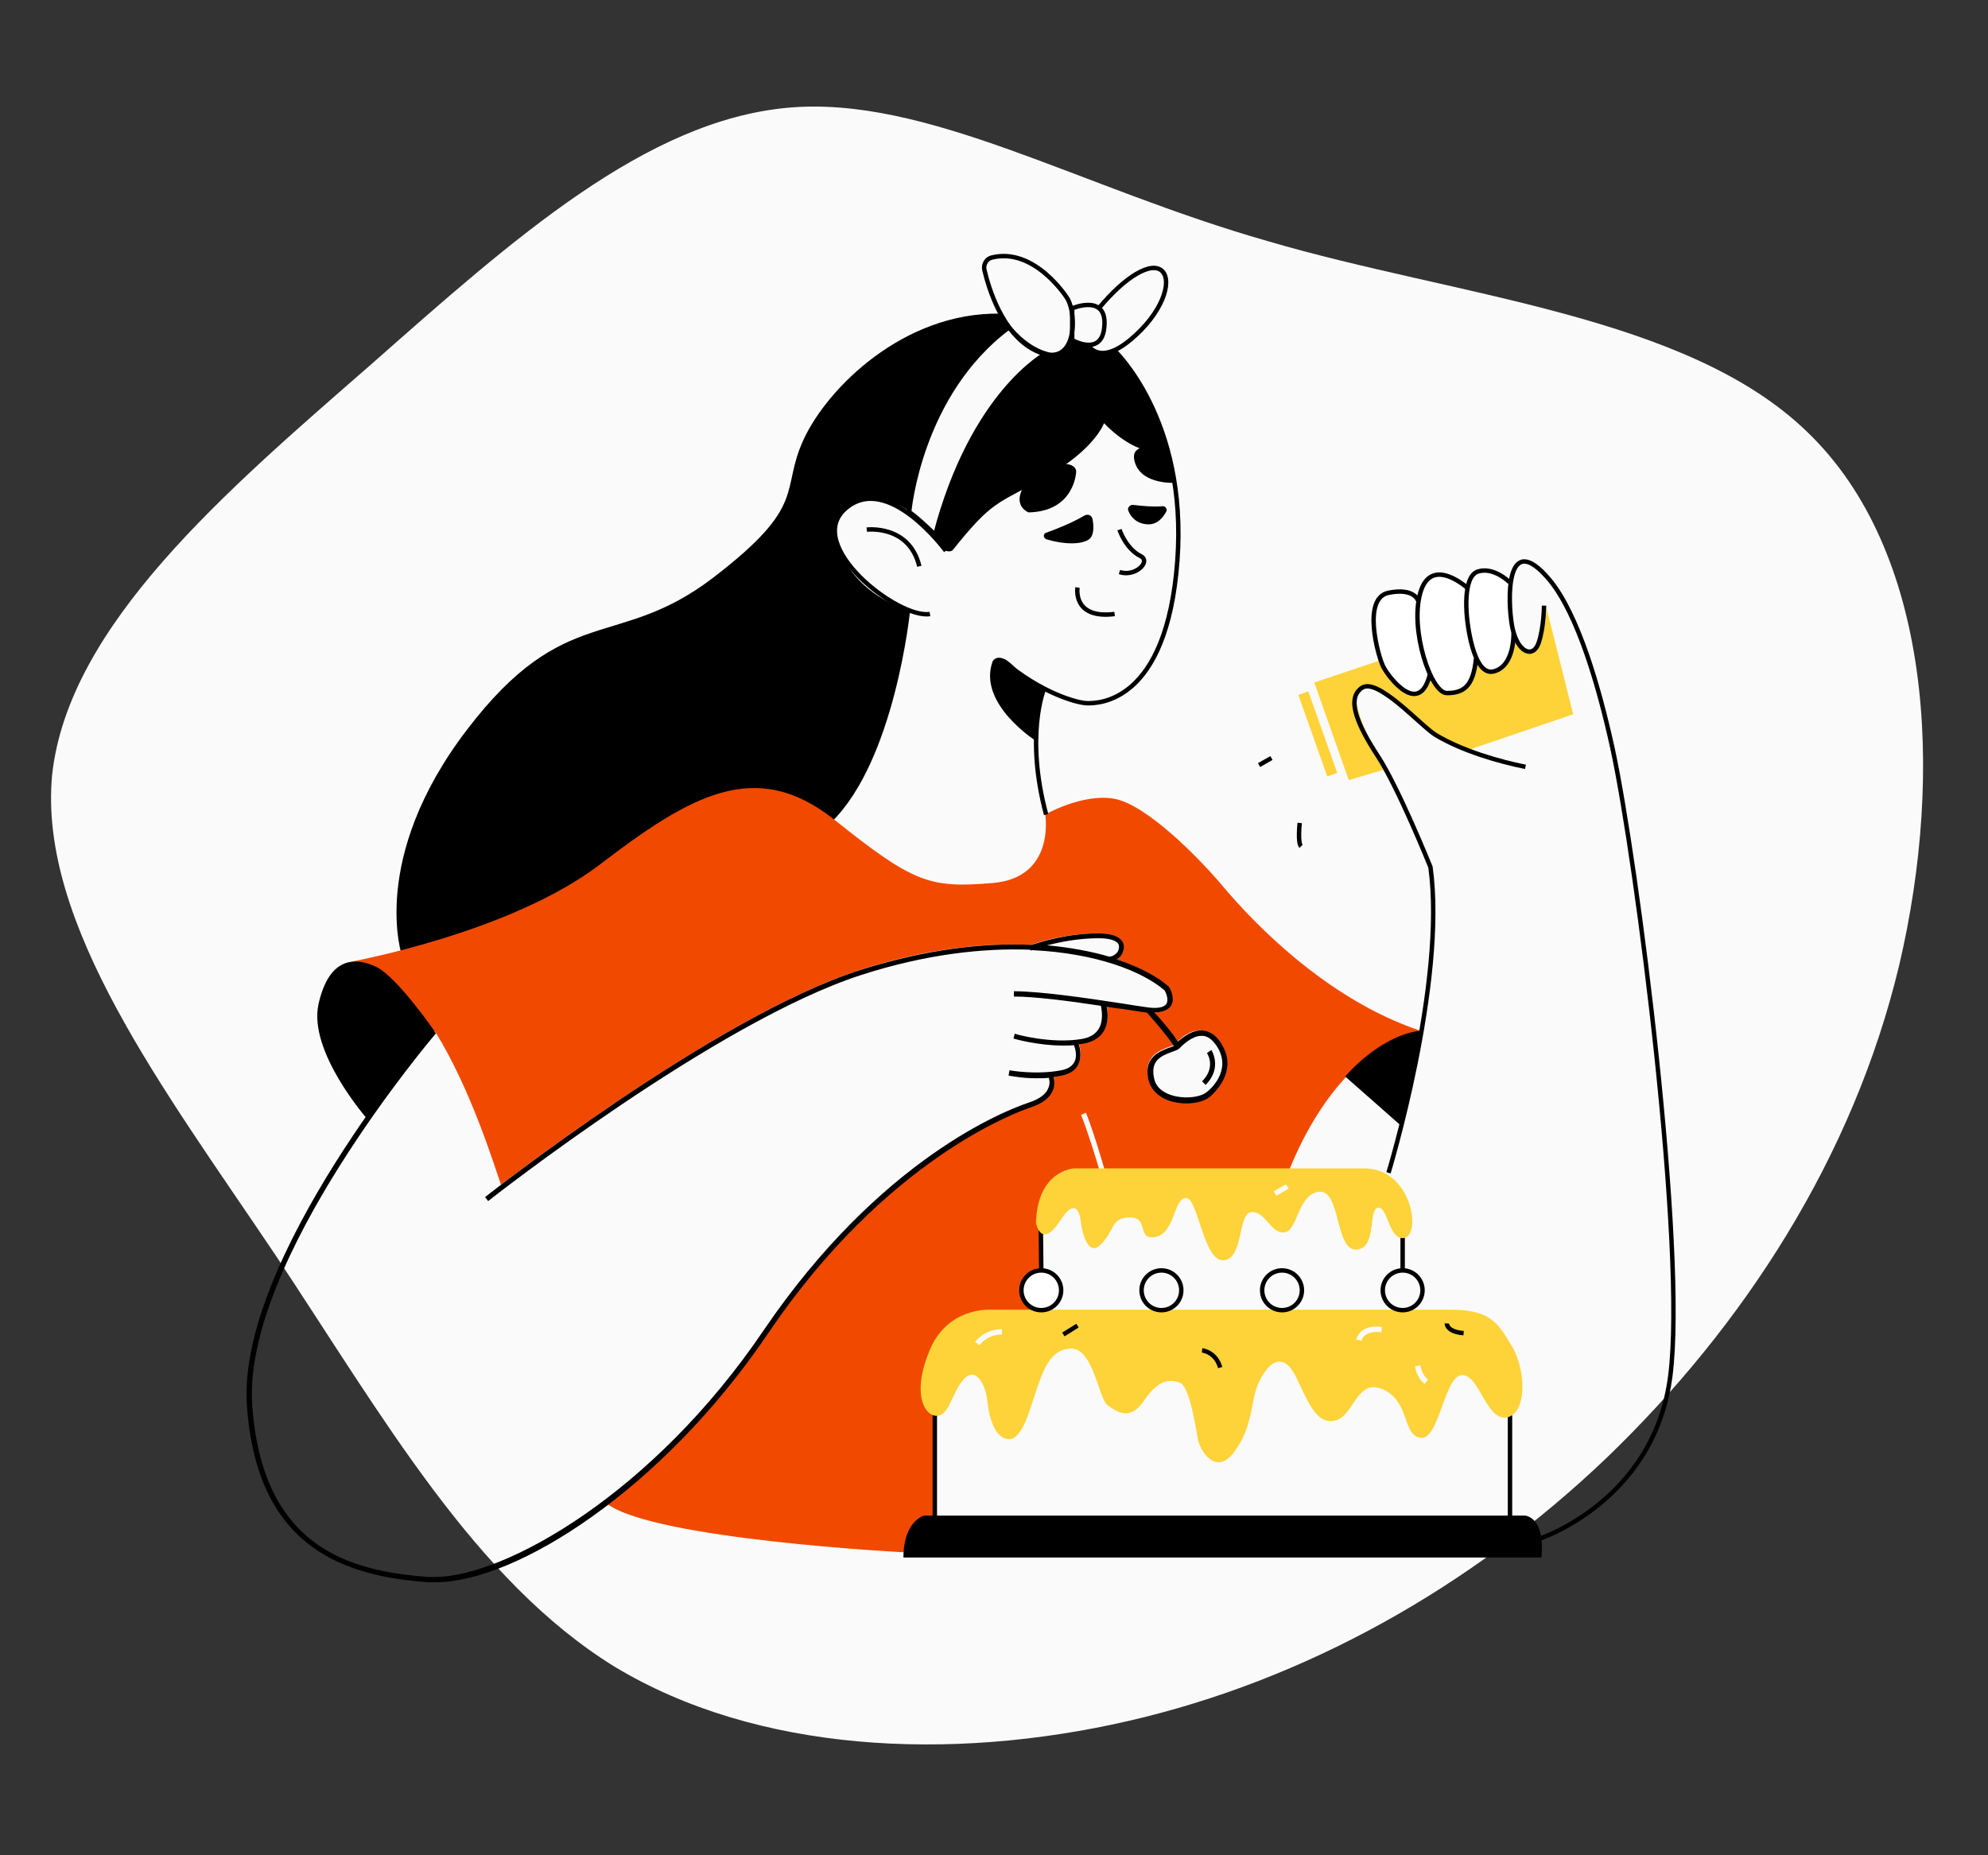<?xml version="1.0" encoding="utf-8"?>
<!-- Generator: Adobe Illustrator 25.0.1, SVG Export Plug-In . SVG Version: 6.00 Build 0)  -->
<svg version="1.1" id="Capa_1" xmlns="http://www.w3.org/2000/svg" xmlns:xlink="http://www.w3.org/1999/xlink" x="0px" y="0px"
	 viewBox="0 0 450 420" style="enable-background:new 0 0 450 420;" xml:space="preserve">
<rect x="0" y="0" width="450" height="420" fill="#333333" stroke="none"/>
<style type="text/css">
	.st0{fill:#FAFAFA;}
	.st1{display:none;}
	.st2{fill:#F14900;}
	.st3{fill:none;stroke:#000000;stroke-miterlimit:10;}
	.st4{fill:#FED339;}
	.st5{fill:#FFFFFF;stroke:#000000;stroke-miterlimit:10;}
</style>
<path class="st0" d="M287,54.6c42.9,12.6,94.8,16.7,122.1,43.2c28,26.9,31.1,76.8,20.8,120.7c-10.4,43.5-35.2,81.7-66.3,111.6
	c-30.7,29.3-68.2,50.3-108.2,59.5c-40.4,9.3-84.2,7.1-116.3-12.3c-31.6-19.5-52.4-56.5-76.9-93.4c-25-37.2-53.6-74.7-50.4-108.5
	c3.7-33.9,39.3-64.2,72.2-92.9c32.4-28.6,62.1-55.1,94.2-58.1C209.7,21.5,244.2,42.4,287,54.6z"/>
<path d="M91,216.4c0,0-7.6-22,14.7-51.2s34-17.8,55.7-34.4s15.1-19.6,20.5-31.3s22.7-28.9,44.6-28.5c0,0,0.7,2,1.9,3.2
	c0,0-16.8,9.5-22.6,41.5c0,0-9.3-6.7-15.5,0.6c-3.3,3.9,0.5,17.2,15.7,22c0,0-3.4,33.8-17.8,47.8C188.2,186,101.1,217.4,91,216.4z"
	/>
<g id="Capa_2_1_" class="st1">
</g>
<g id="CHICOPAN">
</g>
<path class="st2" d="M277.2,201.1c-6-7.2-17.9-19.1-25.1-20.3s-15.5,3.6-15.5,3.6s2.4,14.3-11.9,15.5s-17.9,0-35.8-14.3
	s-32.8-5.4-53.1,10.1c-20.3,15.5-56.3,22-56.3,22c6.5,0.4,12.7,7,18,15.4c0.1-0.1,0.2-0.2,0.2-0.2l0.9,0.8c0,0,0.3-0.3,0,0
	c8.1,13.1,13.4,30.5,14.8,34.5c12.3-9.4,53.3-39.6,81.2-48.6c14.8-4.8,27.9-6.2,38.8-5.7c1.9-0.7,8-2.6,15.1-2.6
	c3.8,0,5.1,1.1,5.6,2.1c0.5,0.9,0.3,2.1-0.5,3c-0.3,0.3-0.6,0.6-0.9,0.8c5.2,1.7,9.2,3.9,11.7,6.1l0.1,0.1c0.1,0.1,1.6,2.6,0.4,4.4
	c-0.6,0.9-1.9,1.4-3.7,1.4c1.4,1.6,4,4.7,5.3,6.6c1.1-1.1,3.4-2.9,5.8-2.5c1.6,0.2,3,1.3,4.2,3.2c3.7,6.1-2,11.1-2.5,11.5
	c-1.1,1.1-3.2,1.6-5.5,1.6c-1.2,0-2.4-0.2-3.5-0.5c-2.8-0.8-4.6-2.6-5.1-5.1c-1-4.9,2.6-6.2,4.7-7c0.4-0.1,0.8-0.3,1.1-0.4
	c-1.4-2.4-5.5-6.9-6-7.5c-0.1,0-0.3,0-0.4-0.1c-1.6-0.2-3.3-0.5-5.2-0.8c-1.2-0.2-2.4-0.4-3.6-0.5c0.3,1.3,0.5,3.7-0.7,5.6
	c-0.9,1.5-2.5,2.5-4.7,2.8c-0.3,0.1-0.6,0.1-0.9,0.1c0.3,1,0.8,2.9-0.1,4.5c-0.7,1.3-1.9,2.2-3.8,2.6c-0.6,0.1-1.2,0.2-1.8,0.3
	c0.2,0.7,0.3,1.7-0.1,2.9c-0.7,1.7-2.4,3.1-5.1,4c-3.3,1.1-32.7,11.8-59.4,51.1c-11,16.2-23.9,29.4-36.4,38.9
	c10.9,8,66.9,10.9,66.9,10.9s2.7-2,7.2-5.5v-27.4c0,0-3-7.6,2-16.2s21.6-4.9,21.6-4.9s0.7-11.1,0.3-20.8c-0.4-9.7,7.3-11.6,7.3-11.6
	l6.1,0c-0.7-2.4-2.9-9.5-4.2-12.6l1.1-0.5c1.4,3.3,3.7,11,4.3,13.1l41.7-0.1c11.9-29.2,29.6-31.6,29.6-31.6
	C299.9,226.1,283.2,208.2,277.2,201.1z"/>
<path class="st3" d="M252.2,79.3c0,0,16.7,15.5,14.3,47.7s-17.9,32.2-20.3,32.2s-10.7-2.4-19.1-9.6"/>
<path class="st3" d="M253.4,119.9c0,0,1.4,4.3,4.8,6c2.4,1.2-1.2,4.8-4.8,3.6"/>
<path class="st3" d="M243.9,133c0,0-1.2,7.2,8.4,6"/>
<path class="st3" d="M214.1,124.7c0,0-13.1-17.9-22.7-9.6s11.9,25.1,19.1,23.9"/>
<path class="st3" d="M196.2,119.9c0,0,9.6-1.2,11.9,8.3"/>
<path class="st3" d="M246.3,78.1c0,0,2.4,4.8,9.6-1.2c7.2-6,9.5-13.1,7.2-15.5c-2.4-2.4-8.4,1.2-14.3,8.3"/>
<path class="st3" d="M242.7,69.8c0,0,8.4-3.6,7.2,4.8c-0.9,6-7.2,2.4-7.2,2.4S242.7,72.2,242.7,69.8"/>
<path class="st3" d="M241.5,67.4c0,0-7.3-11.5-17-9.1c-1.2,0.3-1.9,1.5-1.7,2.7c1,4.3,4.1,14.6,11.5,18.3
	C243.9,84.1,243.9,71,241.5,67.4z"/>
<path class="st3" d="M236.7,80.1c0,0-16.6,8.8-25,41c0,0-3.6-3.6-5.9-5.2c0,0,2.3-26.7,22.6-41.8C228.4,74.1,231.8,78.6,236.7,80.1z
	"/>
<path class="st3" d="M236.3,156c0,0-4.3,10.5,0.5,28.4"/>
<path d="M234.3,167.6c0,0-13.1-8.4-9.6-17.9c0,0,1.4-2.7,5.4,1.8c1.6,1.9,6,4.8,6,4.8S234.3,160.5,234.3,167.6z"/>
<path d="M83.2,253.4c0,0-13.5-15.3-11.1-26.1c2.4-10.7,8.3-10.7,13.1-8.4c4.8,2.4,13.2,14.6,13.2,14.6S84.7,250.8,83.2,253.4z"/>
<path class="st4" d="M350.1,137.8l6,23.9l-24.1,8.2c0,0-12-5.5-14.9-9.9s-5.8-4.9-8.8-4.3c-4.8,1,5.1,18.5,5.1,18.5l-8.1,2.4
	l-7.8-22.1l14.9-5L342,141c0,0,1.5,7,3.9,7C349.5,148,350.1,137.8,350.1,137.8z"/>
<path class="st5" d="M321,136c0,0-0.8-3-6.7-1.8c-6,1.2-2.4,14.3-1.2,16.7c1.2,2.4,8.4,11.9,10.7,1.2"/>
<path class="st5" d="M332.4,133.3c0,0-8.4-7.8-10.9,0.9c-2.4,8.4,2.4,22.7,6,22.7s6-1.3,6.6-7.8"/>
<path class="st5" d="M341.7,131.8c0,0-3.6-3.6-7.2-2.4c-3.6,1.2-2.4,10.7-2.4,10.7s1.2,13.1,6,11.9s4.5-8.7,4.5-8.7"/>
<path class="st3" d="M348.3,348.4c0,0,26.2-8.4,29.8-37s-7.5-116.2-13.1-142c-3-13.7-7.8-30.4-14.3-38.2c-9.9-11.7-9.5,4.8-8.4,10.7
	c1.2,6,4.8,7.2,6,3.6c1.2-3.6,1.2-8.4,1.2-8.4"/>
<g>
	
		<rect x="297.3" y="156.3" transform="matrix(0.942 -0.334 0.334 0.942 -38.375 109.374)" class="st4" width="2.4" height="19.6"/>
</g>
<g>
	<path d="M276.6,236.5c-1.1-1.9-2.5-3-4.2-3.2c-2.4-0.3-4.6,1.5-5.8,2.5c-1.2-2-3.9-5.1-5.3-6.6c1.8,0,3-0.5,3.7-1.4
		c1.2-1.8-0.3-4.3-0.4-4.4l-0.1-0.1c-2.5-2.2-6.5-4.4-11.7-6.1c0.3-0.2,0.6-0.5,0.9-0.8c0.7-1,0.9-2.1,0.5-3c-0.5-1-1.8-2.1-5.6-2.1
		c-7.1,0-13.2,2-15.1,2.6c-10.9-0.5-24,1-38.8,5.7c-33.1,10.6-84.4,51-84.9,51.4l0.7,0.9c0.5-0.4,51.6-40.6,84.5-51.2
		c14.6-4.7,27.5-6.1,38.2-5.7l0.1,0.2c0,0,0.1-0.1,0.4-0.1c14.5,0.7,24.9,4.8,29.9,9.1c0.4,0.6,1,2.2,0.4,3.1
		c-0.6,0.8-2.1,1.1-4.6,0.7c-1.5-0.2-3.3-0.5-5.2-0.8c-8.4-1.3-18.9-2.8-24.7-2.8v1.2c4.7,0,12.5,1,19.7,2.1c0.2,1,0.6,3.4-0.5,5.2
		c-0.7,1.2-2,2-3.8,2.3c-6.9,1.2-15.2-1.1-15.2-1.2l-0.3,1.1c0.3,0.1,5.5,1.6,11.3,1.6c0.8,0,1.6,0,2.4-0.1c0.3,0.8,0.8,2.5,0.1,3.8
		c-0.5,1-1.5,1.6-3,1.9c-5.8,1.1-11.6,0-11.7,0l-0.2,1.2c0.2,0,2.8,0.6,6.3,0.6c0.9,0,1.9,0,2.8-0.1c0.2,0.5,0.3,1.4-0.1,2.3
		c-0.5,1.4-2,2.5-4.4,3.3c-5.4,1.8-33.7,12.8-60,51.5c-25.1,37.1-58.7,55.9-74.5,55.9c-0.4,0-0.9,0-1.3,0c-18.5-1.3-37.7-7-40-38.8
		c-2.3-32.8,41.2-83.8,41.6-84.3l-0.9-0.8c-0.4,0.5-44.3,51.9-41.9,85.2c2.3,33,23.2,38.6,41.1,39.9c0.5,0,1,0,1.6,0
		c18.2,0,51.4-21,75.3-56.4c26.6-39.3,56.1-50,59.4-51.1c2.7-0.9,4.4-2.2,5.1-4c0.4-1.1,0.3-2.1,0.1-2.9c0.6-0.1,1.2-0.2,1.8-0.3
		c1.9-0.4,3.2-1.2,3.8-2.6c0.8-1.6,0.4-3.5,0.1-4.5c0.3,0,0.6-0.1,0.9-0.1c2.2-0.4,3.8-1.3,4.7-2.8c1.2-1.9,1-4.3,0.7-5.6
		c1.2,0.2,2.4,0.4,3.6,0.5c1.9,0.3,3.7,0.6,5.2,0.8c0.1,0,0.3,0,0.4,0.1c0.5,0.6,4.6,5.2,6,7.5c-0.3,0.1-0.7,0.3-1.1,0.4
		c-2.1,0.8-5.7,2.1-4.7,7c0.5,2.4,2.3,4.2,5.1,5.1c1.1,0.3,2.4,0.5,3.5,0.5c2.3,0,4.4-0.6,5.5-1.6
		C274.6,247.6,280.3,242.7,276.6,236.5z M248.7,212.4c2.4,0,4.1,0.5,4.5,1.4c0.2,0.5,0.1,1.2-0.3,1.8c-0.5,0.6-1.2,1-1.7,0.9l0,0.1
		c-4.1-1.2-8.8-2.1-14.2-2.6C239.8,213.3,244,212.4,248.7,212.4z M273.3,247.1L273.3,247.1c-1.2,1.2-4.8,1.8-7.9,0.9
		c-1.7-0.5-3.8-1.6-4.2-4.1c-0.8-3.9,1.8-4.9,3.9-5.7c0.8-0.3,1.5-0.5,1.9-0.9c0.7-0.7,2.8-2.8,4.9-2.8c0.1,0,0.3,0,0.4,0
		c1.2,0.1,2.3,1,3.3,2.6C278.9,242.6,273.6,246.9,273.3,247.1z"/>
	<path d="M273.2,238.4c0.1,0.1,2.1,3.2-1.1,6.4l0.8,0.8c3.9-3.9,1.3-7.9,1.3-7.9L273.2,238.4z"/>
</g>
<path d="M264.4,102.3c0,0-6.3,1.9-14.5-6.5c0,0-2,5.9-13.2,12.2s-11.9,5.1-21.1,16.6c0,0-1.3,0.9-2.5-0.9c-1.2-1.8-1.7-2.4-1.7-2.4
	s6-28.2,24.6-40.8c0,0,5.2,0.7,6.7-3.4c0,0,3,1.4,4.4,1.2c0,0,1,3,5.2,1.2C252.2,79.3,262.3,90.1,264.4,102.3z"/>
<path class="st3" d="M314.3,265.5c0,0,13.1-43,9.5-69.2c0,0-7.2-17.9-11.9-25.1s-7.2-13.1-3.6-15.5c3.6-2.4,13.5,8.8,16.7,10.7
	c6,3.6,14.3,6,20.3,7.2"/>
<path d="M321.4,233.3c0,0-2.3,17.3-4.2,21.6l-12.7-11.2C304.5,243.7,311.9,234.7,321.4,233.3z"/>
<path d="M236.8,120.6c2.3-0.8,6-2.3,8.7-3.9c0.7-0.4,1.6-0.1,1.8,0.8c0.3,1.5,0.4,3.7-0.8,4.6c-1.7,1.2-5.6,1.2-9.6,0
	C236.1,121.8,236.1,120.8,236.8,120.6z"/>
<path d="M256.5,114.3c1.6,0.2,4.5,0.5,6.6,0.3c0.7-0.1,1.2,0.7,0.9,1.2c-0.7,1.3-2,3-4.2,2.9c-2.5-0.1-3.9-1.7-4.4-3.1
	C255.1,115,255.8,114.2,256.5,114.3z"/>
<path d="M243.6,106.8c0,0-0.3,9-10.8,9.2c0,0-4.1-1.6-0.6-6.6C235.7,104.5,243.6,103.8,243.6,106.8z"/>
<path d="M265.8,109.3c0,0-7.1,0.4-8.8-4.3c-1.7-4.7,3.9-3.7,3.9-3.7l3.4,0.3C264.3,101.6,266,108,265.8,109.3z"/>
<line class="st3" x1="285" y1="173.2" x2="287.8" y2="171.6"/>
<path class="st3" d="M294.2,186.3c0,0-0.5,4.5,0.3,5.3"/>
<g>
	<path d="M204.5,352.6h144.4c0,0,1.2-8.4-3.6-9.5h-136C209.3,343,204.5,344.2,204.5,352.6z"/>
	<line class="st3" x1="341.8" y1="344" x2="341.8" y2="320.4"/>
	<line class="st3" x1="211.6" y1="344.6" x2="211.6" y2="320"/>
	<line class="st3" x1="235.7" y1="287.5" x2="235.6" y2="278"/>
	<line class="st3" x1="317.5" y1="279.5" x2="317.5" y2="287.5"/>
	<path class="st4" d="M308.6,264.5h-65.4c0,0-8.4,0.3-8.7,12.4c0,0,1.2,6.1,5.5-0.6s4.7,0.7,4.7,0.7s1.1,8,4.4,4.8
		c3.3-3.2,2.3-6.2,6.7-6.2s1.4,5.3,5.8,4.4s4-8.6,6.8-8.8s4,14.5,8.6,14.1c4.6-0.4,3.1-10.7,6.3-10.9s4.3,4.9,7.4,4.6s3-8.7,7.9-9.2
		s3.6,13.3,8.4,13.1c4.8-0.3,2.6-9.1,4.9-9.5s2.5,7.9,6.2,6.8C321.7,279,319.4,264.3,308.6,264.5z M288.9,270.7l-0.6-1l2.8-1.6
		l0.6,1L288.9,270.7z"/>
	<g>
		<path class="st4" d="M342.2,304.7c-3.4-5.7-5.2-8.4-15-8.2H224.2c0,0-9.9-0.7-13.9,9.5c-4.1,10.1-0.7,14.9,2,14.5
			c2.7-0.4,3.1-5.1,5.8-8.2s5,1,5.4,4.9c0.4,3.9,1.8,8.6,4.9,8.6c3.1,0,4.7-6.8,6.1-10.8c1.4-4,3-9.7,8-9.7s6.2,11.4,8.2,12.8
			c2,1.5,5.1,3.6,8.1-0.8c3-4.5,5.5-5.3,8.2-4.3c2.1,0.7,3.4,8.5,4,12c0.2,1.7,1,3.4,2.1,4.6c1.5,1.6,3.7,2.5,6.2-0.8
			c4.6-6.1,3.6-11.8,5.8-16.2s5.5-6.9,8.5-0.4s4.9,10.5,8.9,9.3c4-1.2,4.7-9.7,10.7-6.9s4.2,10.4,8.4,10.9s5.3-14,9.3-14.2
			c4-0.1,5.5,10.3,10.1,9.6C345.6,320.1,345.6,310.4,342.2,304.7z M226.8,302.1c-3.3,0-5,2.3-5.1,2.4l-1-0.7
			c0.1-0.1,2.1-2.9,6.1-2.9L226.8,302.1L226.8,302.1z M312.7,301.6c-4-0.5-4.5,1.8-4.5,1.9l-1.2-0.2c0,0,0.6-3.6,5.8-2.9
			L312.7,301.6z M322.5,313.3c-1.8-1.3-2.2-3.9-2.2-4l1.2-0.2c0,0,0.4,2.2,1.7,3.2L322.5,313.3z"/>
		<line class="st3" x1="240.7" y1="302.1" x2="243.9" y2="300.1"/>
		<path class="st3" d="M272.1,305.7c0,0,3.1,0.3,4.1,3.9"/>
		<path class="st3" d="M327.5,299.6c0,0-0.1,1.9,3.8,2.2"/>
	</g>
	<circle class="st5" cx="235.7" cy="292.1" r="4.5"/>
	<circle class="st3" cx="262.9" cy="292.1" r="4.5"/>
	<circle class="st3" cx="290.2" cy="292.1" r="4.5"/>
	<circle class="st3" cx="317.5" cy="292.1" r="4.5"/>
</g>
<g id="CHICAMOBIL">
</g>
<g id="CHICOREVIEW">
</g>
<g id="CHICAESTADISTICAS">
</g>
<g id="HAMBURGUESA">
</g>
<g id="PIZZA">
</g>
<g id="TACO">
</g>
<g id="POKE">
</g>
<g id="INDIO">
</g>
</svg>
